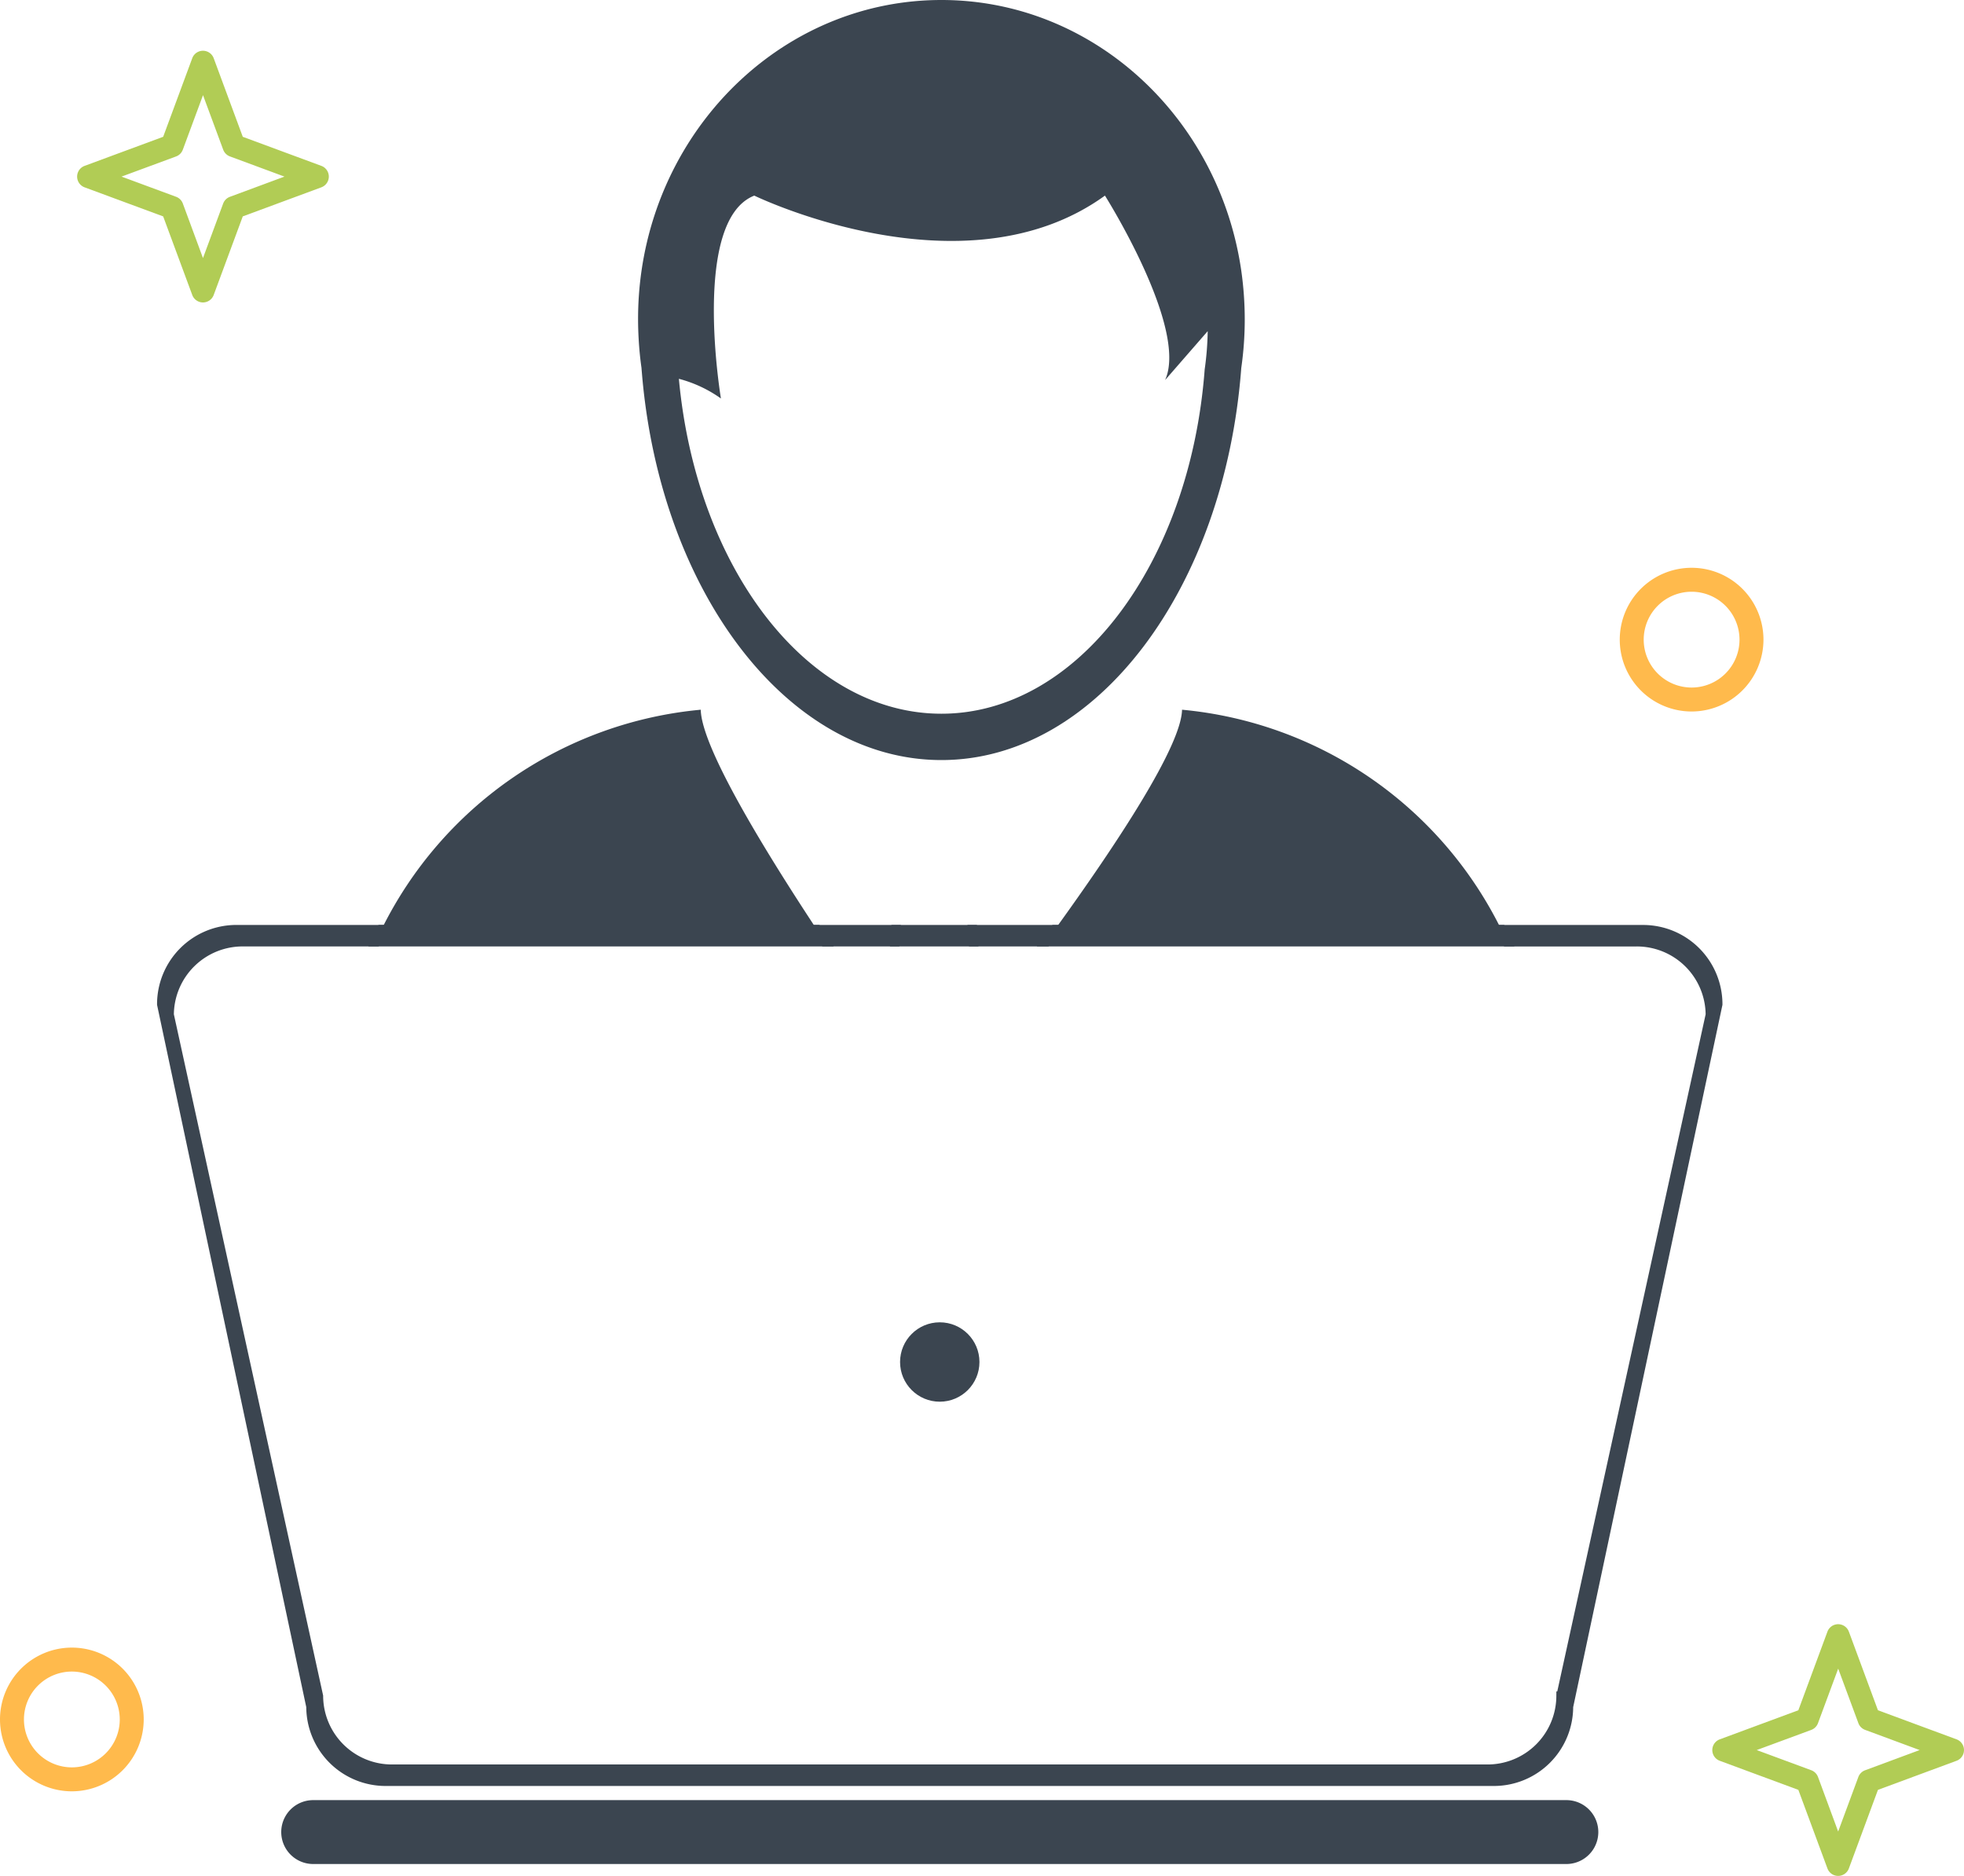 <svg xmlns="http://www.w3.org/2000/svg" width="208.411" height="199.064" viewBox="0 0 208.411 199.064">
  <g id="get-started-icon" transform="translate(-55.98 -19)">
    <g id="noun_Medical_Records_36235" data-name="noun_Medical Records_36235" transform="translate(55.98 19)">
      <g id="icon" transform="translate(17.166 0)">
        <path id="Path_588" data-name="Path 588" d="M61.173,67.56c14.476,0,26.395-15.987,27.944-36.533a32.912,32.912,0,0,0,.312-4.062l-4.52,5.19c2.491-5.524-6.384-19.574-6.384-19.574-14.962,10.823-37.211,0-37.211,0-6.714,2.65-3.536,21.528-3.536,21.53a13.5,13.5,0,0,0-4.46-2.089C35.162,52.091,46.928,67.56,61.173,67.56Z" transform="translate(21.56 8.174)" fill="none"/>
        <path id="Path_589" data-name="Path 589" d="M29.951,49.576H15.89a7.8,7.8,0,0,0-7.846,7.752l15.837,72.3a7.8,7.8,0,0,0,7.844,7.752H147.9a7.8,7.8,0,0,0,7.839-7.752l15.835-72.3a7.8,7.8,0,0,0-7.842-7.752H150.021M89.816,98.385a4.212,4.212,0,1,1,4.208-4.218A4.213,4.213,0,0,1,89.816,98.385Z" transform="translate(-7.259 50.355)" fill="none"/>
        <path id="Path_590" data-name="Path 590" d="M55.631,49.576H47.92" transform="translate(38.207 50.355)" fill="none"/>
        <path id="Path_591" data-name="Path 591" d="M31.655,41.913c.021.3.051.6.075.907C33.763,65.789,47.2,83.538,63.481,83.538c16.488,0,30.065-18.211,31.822-41.614a36.2,36.2,0,0,0,.368-5.154,36.86,36.86,0,0,0-.368-5.16C92.947,15.35,79.595,2.883,63.483,2.883S34.009,15.358,31.657,31.63a36.022,36.022,0,0,0-.364,5.147c0,.706.024,1.41.064,2.112C31.415,39.91,31.513,40.916,31.655,41.913Zm11.97-18.273s22.249,10.823,37.211,0c0,0,8.875,14.05,6.384,19.574l4.52-5.19a32.128,32.128,0,0,1-.321,4.062C89.878,62.633,77.96,78.62,63.481,78.62c-14.245,0-26.01-15.471-27.857-35.54a13.655,13.655,0,0,1,4.462,2.089S36.909,26.29,43.625,23.641Z" transform="translate(19.25 -2.883)" fill="#3b4550"/>
        <path id="Path_592" data-name="Path 592" d="M65.457,38.073c-.081,3.852-6.816,14.093-13.5,23.337H99.338A42.073,42.073,0,0,0,65.457,38.073Z" transform="translate(42.81 37.24)" fill="#3b4550"/>
        <path id="Path_594" data-name="Path 594" d="M52.453,38.073A42.073,42.073,0,0,0,18.568,61.41H64.777C58.681,52.166,52.537,41.925,52.453,38.073Z" transform="translate(4.741 37.24)" fill="#3b4550"/>
        <g id="Group_2051" data-name="Group 2051" transform="translate(12.676 140.319)">
          <circle id="Ellipse_161" data-name="Ellipse 161" cx="4.212" cy="4.212" r="4.212" transform="translate(65.669)" fill="#3b4550"/>
          <path id="Path_595" data-name="Path 595" d="M149.974,92.138H16.992a3.39,3.39,0,1,0,0,6.78H149.974a3.39,3.39,0,0,0,0-6.78Z" transform="translate(-13.6 -41.435)" fill="#3b4550"/>
        </g>
        <path id="Path_596" data-name="Path 596" d="M55.68,50.258c.31-.426.619-.854.931-1.28H47.877l.092,1.28Z" transform="translate(38.158 49.674)" fill="#3b4550" stroke="#3b4550" stroke-width="1"/>
        <path id="Path_597" data-name="Path 597" d="M48.449,50.258l.09-1.28H40.158c.283.43.569.854.854,1.28Z" transform="translate(29.357 49.674)" fill="#3b4550" stroke="#3b4550" stroke-width="1"/>
        <path id="Path_598" data-name="Path 598" d="M31.433,139.347H149.038a7.913,7.913,0,0,0,7.912-7.919L172.79,56.9a7.918,7.918,0,0,0-7.921-7.919H149.83c.208.422.413.845.612,1.28h13.716a7.8,7.8,0,0,1,7.848,7.752l-15.842,72.3a7.8,7.8,0,0,1-7.839,7.752H32.146a7.8,7.8,0,0,1-7.844-7.752L8.46,58.01A7.8,7.8,0,0,1,16.3,50.258H30.367c.195-.434.407-.858.614-1.28H15.6A7.913,7.913,0,0,0,7.677,56.9L23.51,131.428A7.919,7.919,0,0,0,31.433,139.347Z" transform="translate(-7.677 49.674)" fill="#3b4550" stroke="#3b4550" stroke-width="1"/>
        <path id="Path_599" data-name="Path 599" d="M65.958,50.258c-.283-.426-.571-.85-.852-1.28H18.9c-.21.422-.417.845-.616,1.28Z" transform="translate(4.411 49.674)" fill="#3b4550" stroke="#3b4550" stroke-width="1"/>
        <path id="Path_600" data-name="Path 600" d="M52.353,50.258l-.092-1.28H44.12l-.088,1.28Z" transform="translate(33.774 49.674)" fill="#3b4550" stroke="#3b4550" stroke-width="1"/>
        <path id="Path_601" data-name="Path 601" d="M100.45,50.258c-.193-.434-.4-.858-.612-1.28H52.454c-.312.426-.621.858-.931,1.28Z" transform="translate(42.315 49.674)" fill="#3b4550" stroke="#3b4550" stroke-width="1"/>
      </g>
      <g id="Group_2053" data-name="Group 2053" transform="translate(0 5.386)">
        <g id="Group_2046" data-name="Group 2046" transform="translate(171.881 54.865)">
          <path id="Path_540" data-name="Path 540" d="M29.625,457.25a7.625,7.625,0,1,1,7.625-7.625A7.633,7.633,0,0,1,29.625,457.25Zm0-12.708a5.083,5.083,0,1,0,5.083,5.083A5.089,5.089,0,0,0,29.625,444.542Z" transform="translate(-22 -442)" fill="#ff9d00" opacity="0.7"/>
        </g>
        <g id="Group_2047" data-name="Group 2047" transform="translate(8.185)">
          <path id="Path_541" data-name="Path 541" d="M35.354,48.708a1.214,1.214,0,0,1-1.138-.793L31.13,39.578l-8.338-3.085a1.214,1.214,0,0,1,0-2.277L31.13,31.13l3.085-8.338a1.214,1.214,0,0,1,2.277,0l3.085,8.338,8.338,3.085a1.214,1.214,0,0,1,0,2.277l-8.338,3.085-3.085,8.338A1.214,1.214,0,0,1,35.354,48.708ZM26.712,35.354,32.5,37.495a1.215,1.215,0,0,1,.717.717L35.354,44l2.141-5.784a1.214,1.214,0,0,1,.717-.717L44,35.354l-5.784-2.141a1.215,1.215,0,0,1-.717-.717l-2.141-5.784L33.214,32.5a1.214,1.214,0,0,1-.717.717Z" transform="translate(-22 -22)" fill="#91b70e" opacity="0.7"/>
          <path id="Path_603" data-name="Path 603" d="M35.354,48.708a1.214,1.214,0,0,1-1.138-.793L31.13,39.578l-8.338-3.085a1.214,1.214,0,0,1,0-2.277L31.13,31.13l3.085-8.338a1.214,1.214,0,0,1,2.277,0l3.085,8.338,8.338,3.085a1.214,1.214,0,0,1,0,2.277l-8.338,3.085-3.085,8.338A1.214,1.214,0,0,1,35.354,48.708ZM26.712,35.354,32.5,37.495a1.215,1.215,0,0,1,.717.717L35.354,44l2.141-5.784a1.214,1.214,0,0,1,.717-.717L44,35.354l-5.784-2.141a1.215,1.215,0,0,1-.717-.717l-2.141-5.784L33.214,32.5a1.214,1.214,0,0,1-.717.717Z" transform="translate(151.518 144.97)" fill="#91b70e" opacity="0.7"/>
        </g>
        <g id="Group_2052" data-name="Group 2052" transform="translate(0 169.452)">
          <path id="Path_540-2" data-name="Path 540" d="M29.625,457.25a7.625,7.625,0,1,1,7.625-7.625A7.633,7.633,0,0,1,29.625,457.25Zm0-12.708a5.083,5.083,0,1,0,5.083,5.083A5.089,5.089,0,0,0,29.625,444.542Z" transform="translate(-22 -442)" fill="#ff9d00" opacity="0.7"/>
        </g>
      </g>
    </g>
  </g>
</svg>
